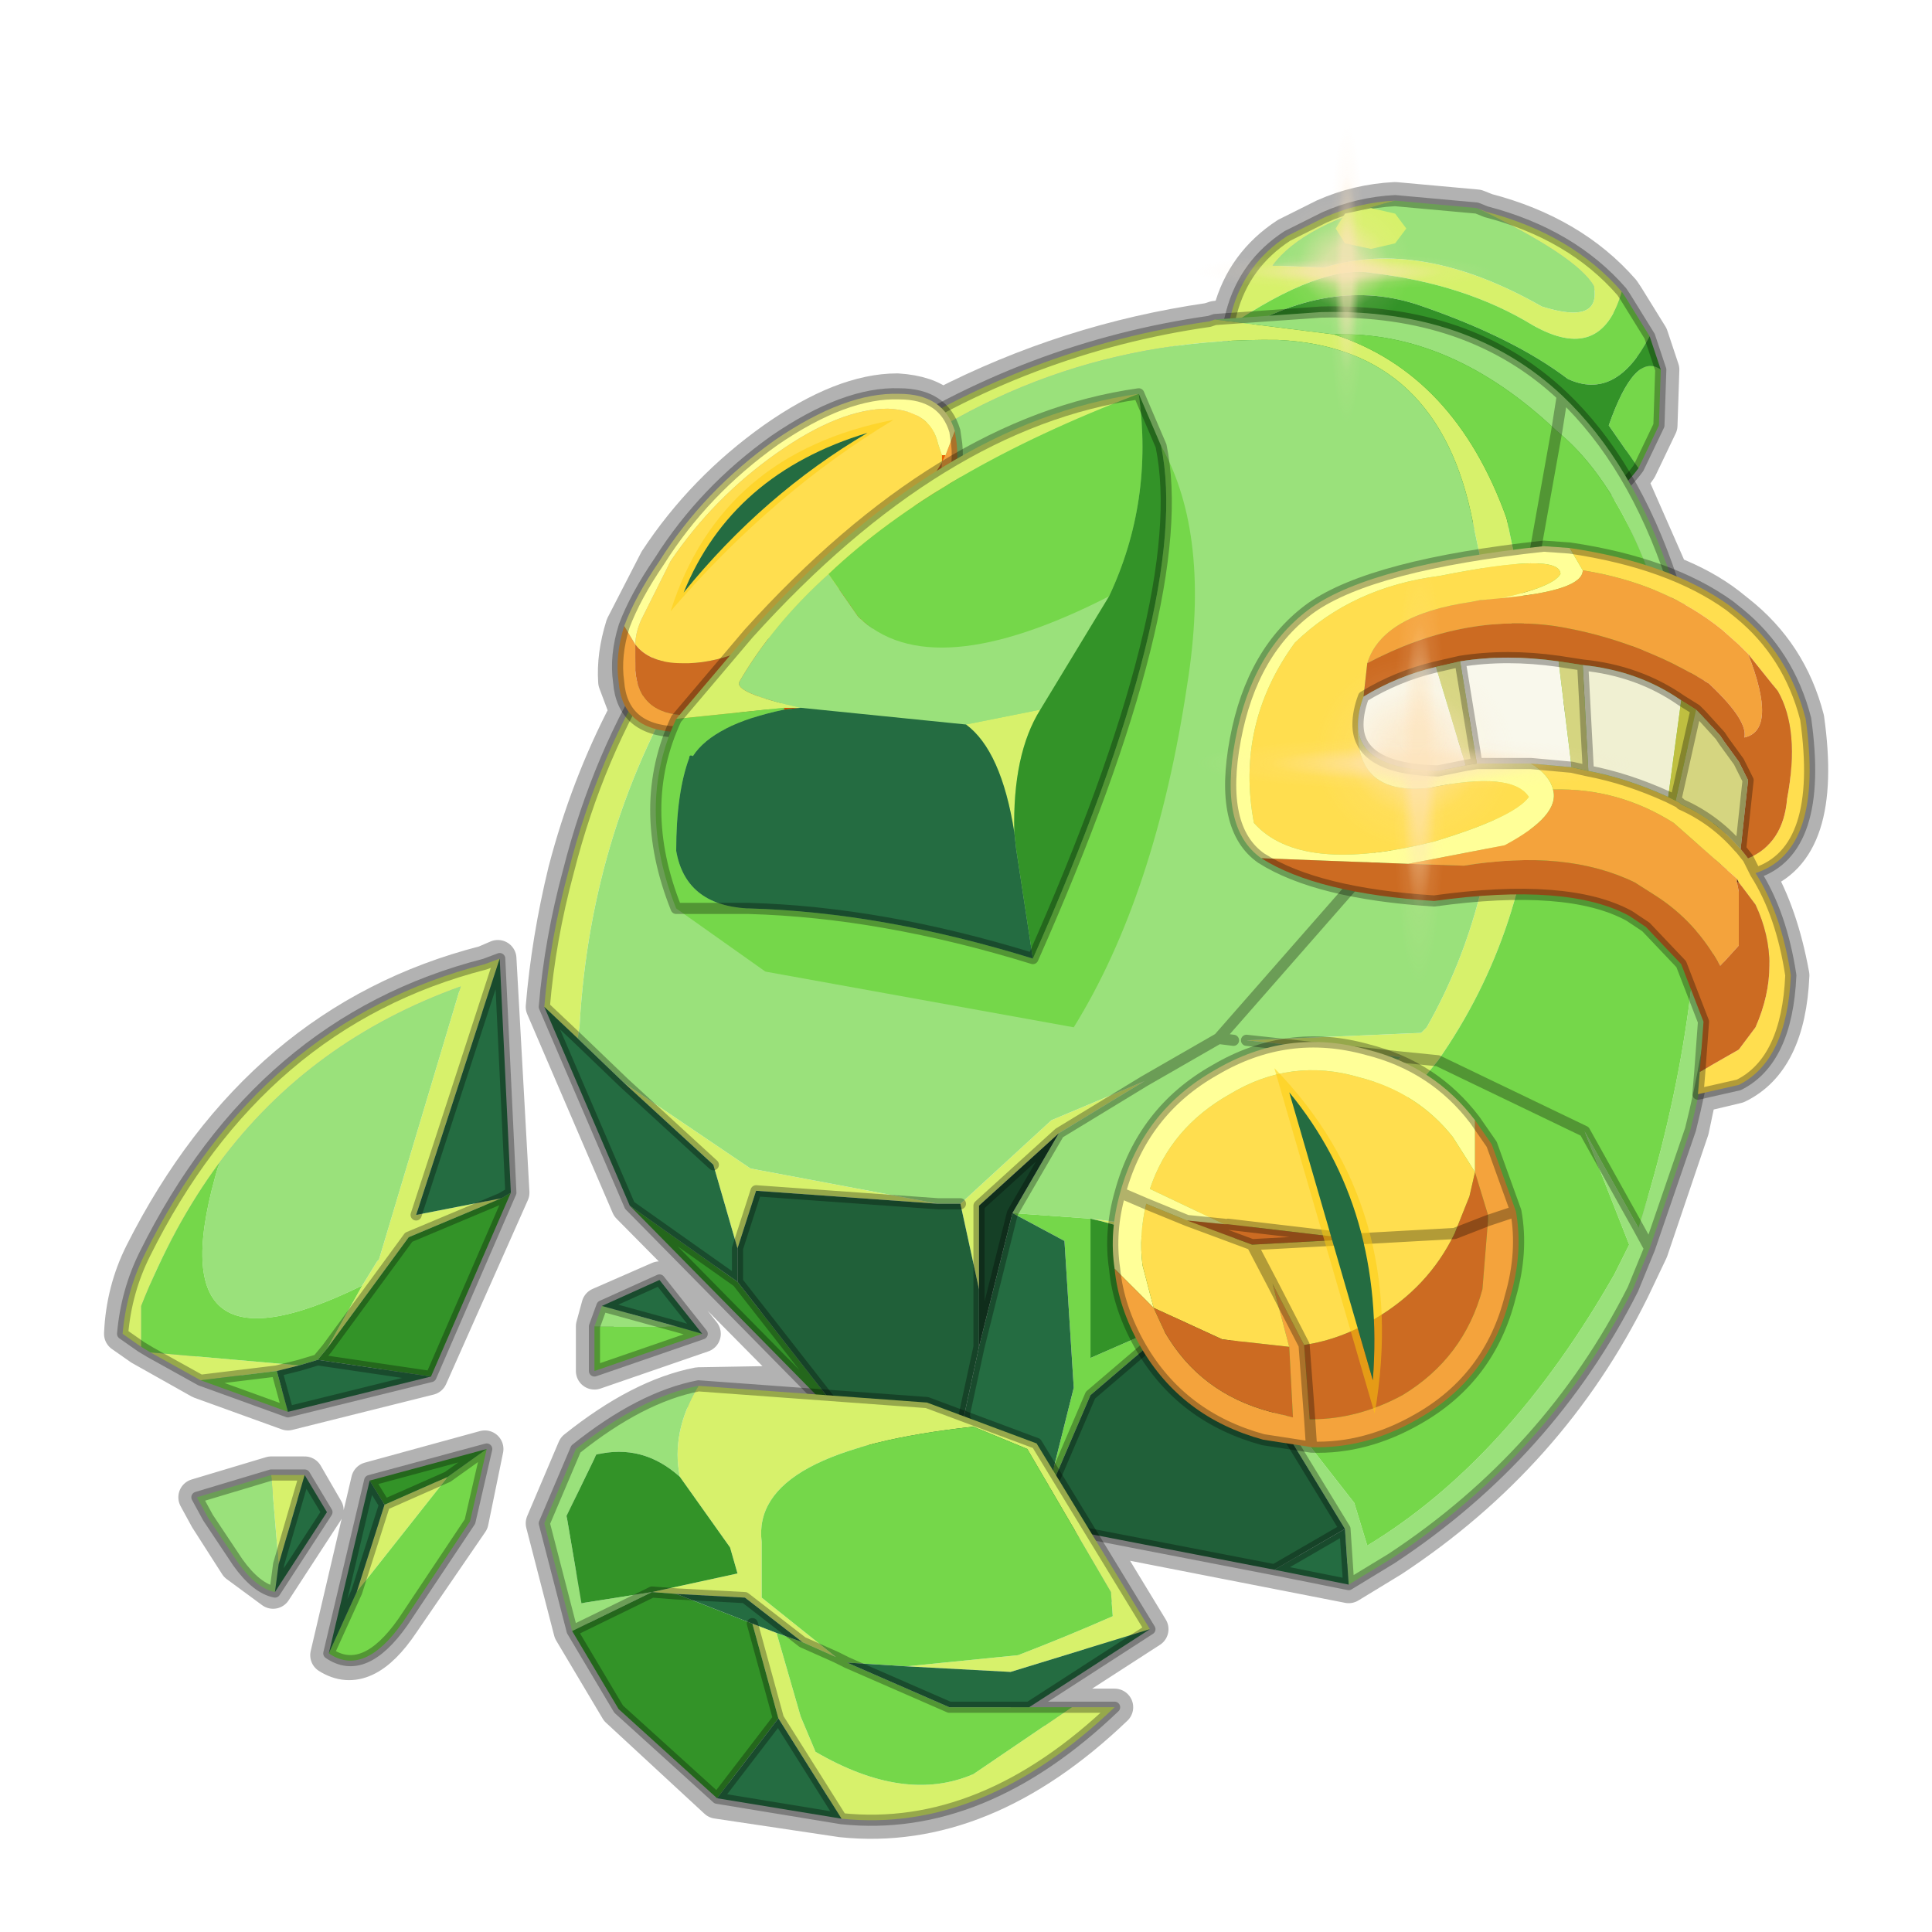 <?xml version="1.0" encoding="UTF-8" standalone="no"?>
<svg xmlns:xlink="http://www.w3.org/1999/xlink" height="52.0px" width="52.0px" xmlns="http://www.w3.org/2000/svg">
  <g transform="matrix(1.0, 0.0, 0.0, 1.0, 0.0, 0.0)">
    <use height="98.0" transform="matrix(1.0, 0.0, 0.0, 1.0, -23.0, -23.0)" width="98.0" xlink:href="#shape0"/>
    <use height="0.0" transform="matrix(0.143, 0.0, -0.013, 0.175, 36.25, 22.3)" width="0.0" xlink:href="#sprite0"/>
    <use height="0.0" transform="matrix(0.066, 0.01, -0.002, 0.025, 39.3, 7.45)" width="0.0" xlink:href="#sprite0"/>
    <use height="0.0" transform="matrix(0.059, -0.007, 0.014, 0.072, 24.1, 42.5)" width="0.0" xlink:href="#sprite0"/>
    <use height="0.0" transform="matrix(0.025, 0.019, -0.039, 0.057, 7.95, 32.0)" width="0.0" xlink:href="#sprite0"/>
    <use height="81.5" transform="matrix(0.148, 0.0, 0.0, 0.147, 32.05, 14.65)" width="81.5" xlink:href="#sprite1"/>
    <use height="81.5" transform="matrix(0.101, 0.0, 0.0, 0.101, 32.05, 3.25)" width="81.5" xlink:href="#sprite1"/>
  </g>
  <defs>
    <g id="shape0" transform="matrix(1.0, 0.0, 0.0, 1.0, 23.0, 23.0)">
      <path d="M52.0 0.0 L52.0 52.0 0.0 52.0 0.0 0.0 52.0 0.0" fill="#795fa9" fill-opacity="0.0" fill-rule="evenodd" stroke="none"/>
      <path d="M17.7 15.1 L16.8 16.85 Q16.55 17.65 16.6 18.35 L16.9 19.15 Q15.85 21.15 15.25 23.45 14.8 25.3 14.65 27.1 L16.95 32.45 21.7 37.25 18.8 37.3 Q17.25 37.6 15.5 39.0 L14.65 41.0 15.4 43.9 16.65 46.0 19.3 48.45 22.65 48.95 Q26.45 49.35 30.0 45.95 L27.7 45.95 30.95 43.85 29.4 41.3 36.3 42.65 37.45 41.95 Q41.7 39.15 43.9 34.7 L44.4 33.65 45.5 30.4 45.7 29.45 46.75 29.2 Q48.1 28.55 48.2 26.25 47.9 24.6 47.25 23.5 49.1 22.9 48.6 19.35 48.15 17.6 46.75 16.5 L46.5 16.3 Q45.85 15.8 44.95 15.45 L43.85 12.95 44.1 12.6 44.65 11.45 44.7 9.95 44.4 9.05 43.75 8.0 43.65 7.85 Q42.3 6.3 40.0 5.7 L39.75 5.6 37.55 5.4 Q36.55 5.45 35.65 5.85 L34.65 6.35 Q33.5 7.1 33.15 8.4 L33.1 8.55 32.7 8.6 32.55 8.65 Q28.75 9.2 25.35 10.95 24.95 10.6 24.15 10.55 22.7 10.55 20.85 11.85 18.95 13.2 17.7 15.1 M13.4 25.8 L13.75 32.1 11.55 37.05 7.75 38.0 5.4 37.15 3.8 36.25 3.3 35.9 Q3.35 34.75 3.85 33.75 7.0 27.5 13.05 25.95 L13.4 25.8 M7.3 39.7 L5.3 40.3 5.6 40.85 6.4 42.1 7.35 42.8 8.75 40.65 8.2 39.7 7.3 39.7 M9.95 39.85 L8.85 44.55 Q9.8 45.15 10.8 43.65 L12.65 40.95 13.05 39.0 9.95 39.85 M16.0 36.9 L18.9 35.9 17.75 34.45 16.15 35.15 16.0 35.7 16.0 36.9" fill="none" stroke="#000000" stroke-linecap="round" stroke-linejoin="round" stroke-opacity="0.302" stroke-width="1.0"/>
      <path d="M33.05 8.8 L33.15 8.4 Q33.5 7.1 34.65 6.35 L35.65 5.85 Q36.55 5.45 37.55 5.4 35.05 6.05 34.25 7.15 L35.65 7.2 Q38.25 6.4 41.5 8.25 43.1 8.75 42.9 7.7 42.45 6.9 39.75 5.6 L40.0 5.7 Q42.3 6.3 43.65 7.85 43.1 9.8 41.25 8.75 39.45 7.65 36.95 7.35 35.55 7.1 33.05 8.8" fill="#d7f16b" fill-rule="evenodd" stroke="none"/>
      <path d="M37.55 5.4 L39.75 5.6 Q42.45 6.9 42.9 7.7 43.1 8.75 41.5 8.25 38.25 6.4 35.65 7.2 L34.25 7.15 Q35.05 6.05 37.55 5.4" fill="#9ae17b" fill-rule="evenodd" stroke="none"/>
      <path d="M33.05 9.1 L33.05 8.8 Q35.55 7.1 36.95 7.35 39.45 7.65 41.25 8.75 43.1 9.8 43.65 7.85 L43.75 8.0 44.4 9.05 Q43.5 10.8 42.2 10.2 40.75 9.1 38.3 8.25 35.8 7.35 33.05 9.1 M44.7 9.95 L44.65 11.45 44.1 12.6 43.3 11.45 Q44.0 9.45 44.7 9.95" fill="#75d74a" fill-rule="evenodd" stroke="none"/>
      <path d="M44.4 9.05 L44.7 9.95 Q44.0 9.45 43.3 11.45 L44.1 12.6 Q43.45 13.5 42.15 14.0 L37.75 14.15 Q35.35 13.5 34.0 11.8 32.95 10.5 33.05 9.1 35.8 7.35 38.3 8.25 40.75 9.1 42.2 10.2 43.5 10.8 44.4 9.05" fill="#339328" fill-rule="evenodd" stroke="none"/>
      <path d="M33.05 9.1 L33.05 8.8 33.15 8.4 Q33.5 7.1 34.65 6.35 L35.65 5.85 Q36.55 5.45 37.55 5.4 L39.75 5.6 40.0 5.7 Q42.3 6.3 43.65 7.85 L43.75 8.0 44.4 9.05 44.7 9.95 44.65 11.45 44.1 12.6 Q43.45 13.5 42.15 14.0 L37.75 14.15 Q35.35 13.5 34.0 11.8 32.95 10.5 33.05 9.1 Z" fill="none" stroke="#000000" stroke-linecap="round" stroke-linejoin="round" stroke-opacity="0.302" stroke-width="0.3"/>
      <path d="M33.45 36.65 L33.95 37.25 33.85 37.3 33.45 36.65" fill="#ca5202" fill-rule="evenodd" stroke="none"/>
      <path d="M32.7 8.6 L35.9 9.0 Q39.15 10.05 40.55 13.95 L41.05 16.35 41.1 16.5 41.35 19.65 41.35 20.55 Q41.15 25.05 38.7 28.55 L37.55 29.95 36.6 30.95 33.25 33.3 Q32.6 34.15 32.95 34.95 L33.95 37.25 33.45 36.65 33.45 36.6 32.4 34.95 Q31.7 33.3 29.35 32.8 L31.3 33.05 Q34.3 31.8 36.8 29.35 L37.7 28.45 38.7 28.55 37.7 28.45 33.55 28.0 38.25 27.8 38.4 27.65 Q40.25 24.4 40.35 20.2 L39.15 20.85 40.35 19.65 40.3 17.95 39.15 20.35 40.2 17.25 40.05 16.0 39.65 14.1 Q38.75 9.35 34.4 9.15 27.85 9.05 22.8 13.3 L22.5 13.55 Q20.45 15.35 18.65 17.8 15.9 22.25 15.6 27.6 L15.55 27.95 14.65 27.1 Q14.8 25.3 15.3 23.45 16.9 17.15 21.75 13.3 L22.8 12.5 23.45 12.1 Q27.65 9.35 32.55 8.65 L32.7 8.6 M41.05 16.35 L40.3 17.95 41.05 16.35 M41.35 19.65 L40.35 20.2 41.35 19.65 M16.8 29.15 L20.2 31.45 25.25 32.4 20.35 32.05 19.85 33.6 19.2 31.35 16.8 29.15 M25.85 32.4 L28.3 30.15 30.8 29.1 28.5 30.5 26.35 32.45 26.35 34.7 25.85 32.4" fill="#d7f16b" fill-rule="evenodd" stroke="none"/>
      <path d="M35.9 9.0 L32.7 8.6 35.55 8.4 Q39.55 8.3 42.05 10.65 L41.9 11.6 42.05 10.65 Q43.95 12.45 45.0 15.6 L45.25 16.45 45.85 18.9 46.3 22.4 Q46.5 26.4 45.5 30.4 L44.4 33.6 43.95 34.7 Q41.7 39.15 37.45 41.95 L36.3 42.65 36.2 41.15 33.85 37.3 33.95 37.25 36.45 40.45 36.8 41.6 Q40.6 39.3 43.45 34.3 L43.85 33.5 42.65 30.45 44.1 33.05 Q45.9 27.35 45.7 22.2 L45.25 18.6 45.05 17.45 42.1 19.05 44.85 16.8 Q43.75 13.1 41.9 11.6 39.05 8.9 35.9 9.0 M15.55 27.95 L15.6 27.6 Q15.9 22.25 18.65 17.8 20.45 15.35 22.5 13.55 L22.8 13.3 Q27.85 9.05 34.4 9.15 38.75 9.35 39.65 14.1 L40.05 16.0 40.2 17.25 39.15 20.35 40.3 17.95 40.35 19.65 39.15 20.85 38.85 21.05 39.15 20.85 40.35 20.2 Q40.25 24.4 38.4 27.65 L38.25 27.8 33.55 28.0 37.7 28.45 36.8 29.35 Q34.3 31.8 31.3 33.05 L29.35 32.8 27.25 32.65 28.5 30.5 30.8 29.1 32.8 27.95 38.85 21.05 39.15 20.35 38.85 21.05 32.8 27.95 30.8 29.1 28.3 30.15 25.85 32.4 25.25 32.4 20.2 31.45 16.8 29.15 15.55 27.95 M45.25 16.45 L44.85 16.8 45.25 16.45 M44.4 33.6 L44.1 33.05 44.4 33.6 M32.8 27.95 L33.2 28.0 32.8 27.95" fill="#9ae17b" fill-rule="evenodd" stroke="none"/>
      <path d="M41.05 16.35 L40.55 13.95 Q39.15 10.05 35.9 9.0 39.05 8.9 41.9 11.6 L41.05 16.35 41.9 11.6 Q43.75 13.1 44.85 16.8 L42.1 19.05 45.05 17.45 45.25 18.6 45.7 22.2 Q45.9 27.35 44.1 33.05 L42.65 30.45 38.7 28.55 42.65 30.45 43.85 33.5 43.45 34.3 Q40.6 39.3 36.8 41.6 L36.45 40.45 33.95 37.25 32.95 34.95 Q32.6 34.15 33.25 33.3 L36.6 30.95 37.55 29.95 38.7 28.55 Q41.15 25.05 41.35 20.55 L41.35 19.65 41.1 16.5 41.05 16.35 M41.35 19.65 L42.1 19.05 41.35 19.65 M31.75 35.5 L29.35 37.55 28.15 40.35 28.9 37.35 28.65 33.4 27.25 32.65 29.35 32.8 29.35 36.55 31.75 35.5" fill="#75d74a" fill-rule="evenodd" stroke="none"/>
      <path d="M23.25 38.85 L16.95 32.45 19.85 34.5 23.25 38.85 M29.35 32.8 Q31.7 33.3 32.4 34.95 L31.75 35.5 29.35 36.55 29.35 32.8" fill="#339328" fill-rule="evenodd" stroke="none"/>
      <path d="M14.65 27.1 L15.55 27.95 16.8 29.15 19.2 31.35 19.85 33.6 19.85 34.5 16.95 32.45 14.65 27.1 M36.3 42.65 L34.3 42.25 36.2 41.15 36.3 42.65 M27.85 41.0 L26.7 40.5 26.4 39.45 25.95 38.1 26.35 36.25 27.25 32.65 28.65 33.4 28.9 37.35 28.15 40.35 27.85 41.0" fill="#246c41" fill-rule="evenodd" stroke="none"/>
      <path d="M34.3 42.25 L27.85 41.0 28.15 40.35 29.35 37.55 31.75 35.5 32.4 34.95 33.45 36.6 33.45 36.65 33.85 37.3 36.2 41.15 34.3 42.25 M25.55 39.95 L23.25 38.85 19.85 34.5 19.85 33.6 20.35 32.05 25.25 32.4 25.85 32.4 26.35 34.7 26.35 36.25 25.95 38.1 25.55 39.95" fill="#206039" fill-rule="evenodd" stroke="none"/>
      <path d="M26.4 39.45 L25.55 39.95 25.95 38.1 26.4 39.45 M28.5 30.5 L27.25 32.65 26.35 36.25 26.35 34.7 26.35 32.45 28.5 30.5" fill="#154026" fill-rule="evenodd" stroke="none"/>
      <path d="M32.7 8.6 L32.55 8.65 Q27.65 9.35 23.45 12.1 L22.8 12.5 21.75 13.3 Q16.9 17.15 15.3 23.45 14.8 25.3 14.65 27.1 L15.55 27.95 16.8 29.15 19.2 31.35 M39.15 20.35 L40.3 17.95 41.05 16.35 41.9 11.6 42.05 10.65 Q39.55 8.3 35.55 8.4 L32.7 8.6 M44.85 16.8 L45.25 16.45 45.0 15.6 Q43.95 12.45 42.05 10.65 M45.25 16.45 L45.85 18.9 46.3 22.4 Q46.5 26.4 45.5 30.4 L44.4 33.6 43.95 34.7 Q41.7 39.15 37.45 41.95 L36.3 42.65 34.3 42.25 27.85 41.0 26.7 40.5 26.4 39.45 25.55 39.95 23.25 38.85 16.95 32.45 14.65 27.1 M42.1 19.05 L41.35 19.65 40.35 20.2 39.15 20.85 38.85 21.05 39.15 20.35 M38.7 28.55 L42.65 30.45 44.1 33.05 44.4 33.6 M42.1 19.05 L44.85 16.8 M30.8 29.1 L32.8 27.95 38.85 21.05 M33.2 28.0 L32.8 27.95 M32.4 34.95 L33.45 36.6 M38.7 28.55 L37.7 28.45 33.55 28.0 M33.45 36.65 L33.85 37.3 36.2 41.15 36.3 42.65 M32.4 34.95 L31.75 35.5 29.35 37.55 28.15 40.35 27.85 41.0 M25.25 32.4 L25.85 32.4 M30.8 29.1 L28.5 30.5 27.25 32.65 26.35 36.25 25.95 38.1 25.55 39.95 M19.85 34.5 L16.95 32.45 M19.85 33.6 L20.35 32.05 25.25 32.4 M19.85 33.6 L19.85 34.5 23.25 38.85 M26.35 34.7 L26.35 32.45 28.5 30.5 M25.95 38.1 L26.4 39.45 M26.35 34.7 L26.35 36.25 M36.2 41.15 L34.3 42.25" fill="none" stroke="#000000" stroke-linecap="round" stroke-linejoin="round" stroke-opacity="0.302" stroke-width="0.3"/>
      <path d="M25.35 12.25 L25.45 12.25 25.35 12.45 25.35 12.25" fill="#ea6004" fill-rule="evenodd" stroke="none"/>
      <path d="M25.35 12.25 L25.25 11.95 Q25.05 11.05 23.9 11.0 22.6 11.0 20.9 12.2 19.2 13.4 18.05 15.1 L17.25 16.7 Q17.1 17.05 17.1 17.35 L16.8 16.85 Q17.1 16.05 17.75 15.1 18.95 13.2 20.85 11.85 22.75 10.55 24.2 10.6 25.4 10.6 25.7 11.6 L25.45 12.25 25.35 12.25" fill="#ffff98" fill-rule="evenodd" stroke="none"/>
      <path d="M17.1 17.35 Q17.1 17.05 17.25 16.7 L18.05 15.1 Q19.2 13.4 20.9 12.2 22.6 11.0 23.9 11.0 25.05 11.05 25.25 11.95 L25.35 12.25 25.35 12.45 24.8 13.35 Q23.55 15.25 21.7 16.55 19.8 17.9 18.35 17.85 17.5 17.85 17.1 17.35" fill="#ffde4f" fill-rule="evenodd" stroke="none"/>
      <path d="M25.45 12.25 L25.7 11.6 25.75 11.95 Q25.9 13.3 24.65 15.15 23.45 17.05 21.55 18.4 19.65 19.7 18.2 19.7 16.75 19.65 16.65 18.35 16.55 17.65 16.8 16.85 L17.1 17.35 17.1 18.05 Q17.2 19.25 18.5 19.25 19.8 19.25 21.5 18.1 23.25 16.9 24.35 15.15 25.35 13.6 25.35 12.45 L25.45 12.25" fill="#f4a33c" fill-rule="evenodd" stroke="none"/>
      <path d="M17.1 17.35 Q17.5 17.85 18.35 17.85 19.8 17.9 21.7 16.55 23.55 15.25 24.8 13.35 L25.35 12.45 Q25.35 13.6 24.35 15.15 23.25 16.9 21.5 18.1 19.8 19.25 18.5 19.25 17.2 19.25 17.1 18.05 L17.1 17.35" fill="#cc6b22" fill-rule="evenodd" stroke="none"/>
      <path d="M25.7 11.6 Q25.4 10.6 24.2 10.6 22.75 10.55 20.85 11.85 18.95 13.2 17.75 15.1 17.1 16.05 16.8 16.85 16.55 17.65 16.65 18.35 16.75 19.65 18.2 19.7 19.65 19.7 21.55 18.4 23.45 17.05 24.65 15.15 25.9 13.3 25.75 11.95 L25.7 11.6 Z" fill="none" stroke="#000000" stroke-linecap="round" stroke-linejoin="round" stroke-opacity="0.302" stroke-width="0.3"/>
      <path d="M24.05 11.3 Q20.8 13.25 18.05 16.45 19.4 12.2 24.05 11.3 M23.35 11.65 Q19.7 12.75 18.4 15.95 20.55 13.3 23.35 11.65" fill="#fdcc0b" fill-opacity="0.502" fill-rule="evenodd" stroke="none"/>
      <path d="M23.35 11.65 Q20.55 13.3 18.4 15.95 19.7 12.75 23.35 11.65" fill="#246c41" fill-rule="evenodd" stroke="none"/>
      <path d="M39.45 20.6 L39.75 20.55 41.2 20.55 Q41.7 20.85 41.8 21.25 42.0 21.95 40.5 22.75 L37.9 23.25 33.95 23.1 Q32.8 22.3 33.25 19.9 33.7 17.5 35.3 16.35 36.95 15.2 41.55 14.7 L42.25 14.75 42.6 15.35 Q42.6 15.9 40.4 16.1 41.8 15.8 42.0 15.45 42.0 14.85 38.75 15.5 36.4 15.8 34.85 17.3 33.25 19.5 33.75 22.15 35.0 23.55 38.6 22.65 40.75 22.0 41.15 21.45 40.7 20.75 38.5 21.2 36.45 21.45 36.55 19.5 36.55 20.7 38.7 20.75 L39.45 20.6" fill="#ffff98" fill-rule="evenodd" stroke="none"/>
      <path d="M46.85 22.85 L47.05 23.1 Q48.0 22.7 48.1 21.5 48.45 19.65 47.85 18.6 L47.05 17.6 46.8 17.35 46.35 16.95 Q44.8 15.7 42.6 15.35 L42.25 14.75 Q44.95 15.15 46.55 16.3 L46.8 16.5 Q48.15 17.6 48.6 19.35 49.1 22.9 47.25 23.5 47.95 24.6 48.2 26.25 48.1 28.55 46.8 29.2 L45.7 29.45 45.75 28.85 46.8 28.25 47.25 27.65 Q48.0 25.95 47.25 24.35 L46.8 23.75 46.75 23.65 45.05 22.15 Q43.55 21.2 41.8 21.25 41.7 20.85 41.2 20.55 L42.3 20.65 42.75 20.75 Q43.8 20.95 44.9 21.45 L45.1 21.55 45.2 21.6 45.25 21.65 Q46.15 22.05 46.8 22.8 L46.85 22.85 M36.8 17.85 L36.7 18.75 Q36.55 19.15 36.55 19.5 36.45 21.45 38.5 21.2 40.7 20.75 41.15 21.45 40.75 22.0 38.6 22.65 35.0 23.55 33.75 22.15 33.25 19.5 34.85 17.3 36.4 15.8 38.75 15.5 42.0 14.85 42.0 15.45 41.8 15.8 40.4 16.1 L39.9 16.15 39.85 16.15 39.6 16.2 Q37.2 16.55 36.8 17.85 M47.05 23.1 L47.25 23.5 47.05 23.1" fill="#ffde4f" fill-rule="evenodd" stroke="none"/>
      <path d="M47.05 17.6 Q47.85 19.65 46.95 19.85 47.05 19.4 46.05 18.45 L46.0 18.4 Q44.05 17.2 41.85 16.85 39.35 16.5 36.8 17.85 37.2 16.55 39.6 16.2 L39.85 16.15 39.9 16.15 40.4 16.1 Q42.6 15.9 42.6 15.35 44.8 15.7 46.35 16.95 L46.8 17.35 47.05 17.6 M37.9 23.25 L40.5 22.75 Q42.0 21.95 41.8 21.25 43.55 21.2 45.05 22.15 L46.75 23.65 46.75 23.75 46.8 24.0 46.8 25.45 46.3 26.0 Q45.65 24.8 44.55 24.1 L44.0 23.75 Q42.15 22.85 39.4 23.3 L37.9 23.25" fill="#f4a33c" fill-rule="evenodd" stroke="none"/>
      <path d="M39.3 17.8 L38.65 17.95 Q37.6 18.2 36.7 18.75 L36.8 17.85 Q39.35 16.5 41.85 16.85 44.05 17.2 46.0 18.4 L46.05 18.45 Q47.05 19.4 46.95 19.85 47.85 19.65 47.05 17.6 L47.85 18.6 Q48.45 19.65 48.1 21.5 48.0 22.7 47.05 23.1 L46.85 22.85 47.05 21.0 46.8 20.5 46.4 19.95 46.3 19.8 45.8 19.25 45.65 19.1 45.25 18.85 Q44.1 18.05 42.6 17.9 L41.95 17.8 Q40.55 17.6 39.3 17.8 M33.95 23.1 L37.9 23.25 39.4 23.3 Q42.15 22.85 44.0 23.75 L44.55 24.1 Q45.65 24.8 46.3 26.0 L46.8 25.45 46.8 24.0 46.75 23.75 46.8 23.75 47.25 24.35 Q48.0 25.95 47.25 27.65 L46.8 28.25 45.75 28.85 45.85 27.5 45.25 25.95 44.3 24.95 43.85 24.65 Q42.2 23.75 38.6 24.25 35.45 24.05 33.95 23.1" fill="#cc6b22" fill-rule="evenodd" stroke="none"/>
      <path d="M46.75 23.65 L46.8 23.75 46.75 23.75 46.75 23.65" fill="#6d2c01" fill-rule="evenodd" stroke="none"/>
      <path d="M39.3 17.8 Q40.55 17.6 41.95 17.8 L42.3 20.65 41.2 20.55 39.75 20.55 39.3 17.8 M36.7 18.75 Q37.6 18.2 38.65 17.95 L39.45 20.6 38.7 20.75 Q36.55 20.7 36.55 19.5 36.55 19.15 36.7 18.75" fill="#f9f8ec" fill-rule="evenodd" stroke="none"/>
      <path d="M42.6 17.9 Q44.1 18.05 45.25 18.85 L44.9 21.45 Q43.8 20.95 42.75 20.75 L42.6 17.9" fill="#f0f0d2" fill-rule="evenodd" stroke="none"/>
      <path d="M38.65 17.95 L39.3 17.8 39.75 20.55 39.45 20.6 38.65 17.95 M41.95 17.8 L42.6 17.9 42.75 20.75 42.3 20.65 41.95 17.8 M45.65 19.1 L45.8 19.25 46.3 19.8 46.4 19.95 46.8 20.5 47.05 21.0 46.85 22.85 46.8 22.8 Q46.15 22.05 45.25 21.65 L45.2 21.6 45.1 21.55 45.65 19.1" fill="#d5d580" fill-rule="evenodd" stroke="none"/>
      <path d="M45.25 18.85 L45.65 19.1 45.1 21.55 44.9 21.45 45.25 18.85" fill="#bfbf40" fill-rule="evenodd" stroke="none"/>
      <path d="M38.65 17.95 L39.3 17.8 Q40.55 17.6 41.95 17.8 L42.6 17.9 Q44.1 18.05 45.25 18.85 L45.65 19.1 45.8 19.25 46.3 19.8 46.4 19.95 46.8 20.5 47.05 21.0 46.85 22.85 47.05 23.1 47.25 23.5 Q47.95 24.6 48.2 26.25 48.1 28.55 46.8 29.2 L45.7 29.45 45.75 28.85 45.85 27.5 45.25 25.95 44.3 24.95 43.85 24.65 Q42.2 23.75 38.6 24.25 35.45 24.05 33.95 23.1 32.8 22.3 33.25 19.9 33.7 17.5 35.3 16.35 36.95 15.2 41.55 14.7 L42.25 14.75 Q44.95 15.15 46.55 16.3 L46.8 16.5 Q48.15 17.6 48.6 19.35 49.1 22.9 47.25 23.5 M36.7 18.75 Q37.6 18.2 38.65 17.95 M39.45 20.6 L39.75 20.55 39.3 17.8 M36.55 19.5 Q36.55 19.15 36.7 18.75 M41.2 20.55 L39.75 20.55 M45.1 21.55 L45.65 19.1 M45.1 21.55 L44.9 21.45 Q43.8 20.95 42.75 20.75 L42.3 20.65 41.2 20.55 M46.85 22.85 L46.8 22.8 Q46.15 22.05 45.25 21.65 L45.2 21.6 45.1 21.55 M39.45 20.6 L38.7 20.75 Q36.55 20.7 36.55 19.5 M42.75 20.75 L42.6 17.9" fill="none" stroke="#000000" stroke-linecap="round" stroke-linejoin="round" stroke-opacity="0.302" stroke-width="0.3"/>
      <path d="M21.55 19.05 L21.1 19.1 21.1 19.05 21.55 19.05" fill="#ca5202" fill-rule="evenodd" stroke="none"/>
      <path d="M21.1 19.05 L21.1 19.1 21.1 19.05" fill="#7e3301" fill-rule="evenodd" stroke="none"/>
      <path d="M18.2 19.35 L20.15 17.05 Q25.3 11.35 30.65 10.6 25.25 12.65 22.3 15.45 20.8 16.8 19.9 18.35 19.75 18.65 21.55 19.05 L21.1 19.05 18.2 19.35 M26.0 19.5 L28.0 19.1 Q27.25 20.3 27.3 22.4 26.95 20.2 26.0 19.5" fill="#d7f16b" fill-rule="evenodd" stroke="none"/>
      <path d="M21.55 19.05 Q19.75 18.65 19.9 18.35 20.8 16.8 22.3 15.45 L23.1 16.6 Q25.05 18.5 29.85 16.05 L28.0 19.1 26.0 19.5 21.55 19.05" fill="#9ae17b" fill-rule="evenodd" stroke="none"/>
      <path d="M31.25 12.0 Q32.6 14.4 31.95 18.45 31.1 24.1 28.9 27.65 L20.6 26.15 18.2 24.45 Q17.1 21.7 18.2 19.35 L21.1 19.05 21.1 19.1 Q19.2 19.5 18.65 20.35 18.55 20.3 18.55 20.4 18.2 21.35 18.2 22.9 18.45 24.35 20.1 24.45 L20.15 24.45 Q23.75 24.55 27.8 25.8 32.1 16.1 31.25 12.0 M18.2 24.45 L20.1 24.45 18.2 24.45 M29.85 16.05 Q25.05 18.5 23.1 16.6 L22.3 15.45 Q25.25 12.65 30.65 10.6 31.05 13.5 29.85 16.05" fill="#75d74a" fill-rule="evenodd" stroke="none"/>
      <path d="M30.65 10.6 L31.25 12.0 Q32.1 16.1 27.8 25.8 L27.35 22.85 27.3 22.4 Q27.25 20.3 28.0 19.1 L29.85 16.05 Q31.05 13.5 30.65 10.6" fill="#339328" fill-rule="evenodd" stroke="none"/>
      <path d="M27.8 25.8 Q23.75 24.55 20.15 24.45 L20.1 24.45 Q18.45 24.35 18.2 22.9 18.2 21.35 18.55 20.4 18.55 20.3 18.65 20.35 19.2 19.5 21.1 19.1 L21.55 19.05 26.0 19.5 Q26.95 20.2 27.3 22.4 L27.35 22.85 27.8 25.8 M21.1 19.05 L21.1 19.1 21.1 19.05" fill="#246c41" fill-rule="evenodd" stroke="none"/>
      <path d="M18.2 24.45 Q17.1 21.7 18.2 19.35 L20.15 17.05 Q25.3 11.35 30.65 10.6 L31.25 12.0 Q32.1 16.1 27.8 25.8 23.75 24.55 20.15 24.45 L20.1 24.45 18.2 24.45 Z" fill="none" stroke="#000000" stroke-linecap="round" stroke-linejoin="round" stroke-opacity="0.302" stroke-width="0.3"/>
      <path d="M30.0 34.15 Q29.85 33.15 30.15 32.1 30.75 29.9 32.7 28.8 34.65 27.65 36.8 28.25 38.6 28.7 39.7 30.15 L39.7 31.55 39.45 31.15 39.1 30.6 Q38.15 29.4 36.6 29.0 34.75 28.45 33.1 29.45 31.5 30.35 30.95 32.0 L32.95 32.95 31.95 32.85 30.85 32.4 Q30.65 33.25 30.75 34.05 L31.05 35.2 30.0 34.15 M30.15 32.1 L30.85 32.4 30.15 32.1" fill="#ffff98" fill-rule="evenodd" stroke="none"/>
      <path d="M31.05 35.2 L30.75 34.05 Q30.65 33.25 30.85 32.4 L31.95 32.85 33.7 33.5 34.25 34.55 33.7 33.5 36.45 33.35 33.05 32.95 32.95 32.95 30.95 32.0 Q31.5 30.35 33.1 29.45 34.75 28.45 36.6 29.0 38.15 29.4 39.1 30.6 L39.45 31.15 39.7 31.55 39.55 32.2 39.15 33.2 36.45 33.35 39.15 33.2 Q38.45 34.65 37.0 35.5 36.1 36.05 35.1 36.2 L34.25 34.55 34.7 36.25 32.9 36.05 31.05 35.2" fill="#ffde4f" fill-rule="evenodd" stroke="none"/>
      <path d="M39.7 30.15 L40.15 30.8 40.8 32.6 Q41.0 33.7 40.65 34.9 40.1 37.1 38.15 38.2 36.75 39.0 35.3 38.95 L34.0 38.75 Q31.8 38.15 30.7 36.25 30.1 35.2 30.0 34.15 L31.05 35.2 31.35 35.85 Q32.3 37.5 34.2 38.0 L34.8 38.15 34.7 36.25 34.25 34.55 35.1 36.2 35.25 38.2 35.3 38.2 Q36.55 38.2 37.75 37.55 39.4 36.55 39.9 34.7 L40.05 32.85 40.05 32.7 39.7 31.55 39.7 30.15 M35.3 38.95 L35.25 38.2 35.3 38.95 M40.8 32.6 L40.05 32.85 40.8 32.6" fill="#f4a33c" fill-rule="evenodd" stroke="none"/>
      <path d="M32.95 32.95 L33.05 32.95 36.45 33.35 33.7 33.5 31.95 32.85 32.95 32.95 M39.15 33.2 L39.55 32.2 39.7 31.55 40.05 32.7 40.05 32.85 39.15 33.2 40.05 32.85 39.9 34.7 Q39.4 36.55 37.75 37.55 36.55 38.2 35.3 38.2 L35.25 38.2 35.1 36.2 Q36.1 36.05 37.0 35.5 38.45 34.65 39.15 33.2 M31.05 35.2 L32.9 36.05 34.7 36.25 34.8 38.15 34.2 38.0 Q32.3 37.5 31.35 35.85 L31.05 35.2" fill="#cc6b22" fill-rule="evenodd" stroke="none"/>
      <path d="M30.0 34.15 Q29.85 33.15 30.15 32.1 30.75 29.9 32.7 28.8 34.65 27.65 36.8 28.25 38.6 28.7 39.7 30.15 L40.15 30.8 40.8 32.6 Q41.0 33.7 40.65 34.9 40.1 37.1 38.15 38.2 36.75 39.0 35.3 38.95 L34.0 38.75 Q31.8 38.15 30.7 36.25 30.1 35.2 30.0 34.15 M30.85 32.4 L30.15 32.1 M33.05 32.95 L36.45 33.35 39.15 33.2 40.05 32.85 40.8 32.6 M31.95 32.85 L32.95 32.95 M34.25 34.55 L33.7 33.5 31.95 32.85 30.85 32.4 M34.25 34.55 L35.1 36.2 35.25 38.2 35.3 38.95 M33.7 33.5 L36.45 33.35" fill="none" stroke="#000000" stroke-linecap="round" stroke-linejoin="round" stroke-opacity="0.302" stroke-width="0.3"/>
      <path d="M37.0 38.05 L34.3 28.75 Q37.95 32.5 37.0 38.05 M36.95 37.15 Q37.3 32.55 34.7 29.4 L36.95 37.15" fill="#fdcc0b" fill-opacity="0.502" fill-rule="evenodd" stroke="none"/>
      <path d="M36.95 37.15 L34.7 29.4 Q37.3 32.55 36.95 37.15" fill="#246c41" fill-rule="evenodd" stroke="none"/>
      <path d="M18.3 39.75 Q18.05 38.55 18.8 37.3 L24.95 37.75 27.9 38.85 30.95 43.85 27.2 45.0 24.4 44.85 27.4 44.55 Q28.7 44.05 29.95 43.5 L29.9 42.85 27.65 39.0 26.2 38.4 Q20.2 39.05 20.5 41.5 L20.5 43.0 22.5 44.6 21.6 44.2 20.05 43.0 18.2 42.9 17.55 42.85 19.85 42.35 19.65 41.65 18.3 39.75 M28.85 45.95 L30.0 45.95 Q26.45 49.35 22.65 48.95 L20.95 46.25 20.25 43.7 20.9 43.95 21.55 46.2 21.95 47.15 Q24.35 48.55 26.2 47.75 L28.85 45.95" fill="#d7f16b" fill-rule="evenodd" stroke="none"/>
      <path d="M16.0 35.7 L16.2 35.15 18.2 35.7 16.0 35.7 M18.8 37.3 Q18.05 38.55 18.3 39.75 17.3 38.85 16.05 39.15 L15.25 40.8 15.65 43.15 17.55 42.85 15.4 43.9 14.65 41.0 15.5 39.0 Q17.25 37.6 18.8 37.3" fill="#9ae17b" fill-rule="evenodd" stroke="none"/>
      <path d="M16.0 35.7 L18.2 35.7 18.9 35.9 16.0 36.9 16.0 35.7 M21.6 44.2 L22.5 44.6 20.5 43.0 20.5 41.5 Q20.2 39.05 26.2 38.4 L27.65 39.0 29.9 42.85 29.95 43.5 Q28.7 44.05 27.4 44.55 L24.4 44.85 22.8 44.75 22.5 44.6 22.8 44.75 25.55 45.95 27.7 45.95 28.85 45.95 26.2 47.75 Q24.35 48.55 21.95 47.15 L21.55 46.2 20.9 43.95 21.6 44.2" fill="#75d74a" fill-rule="evenodd" stroke="none"/>
      <path d="M15.4 43.9 L17.55 42.85 15.65 43.15 15.25 40.8 16.05 39.15 Q17.3 38.85 18.3 39.75 L19.65 41.65 19.85 42.35 17.55 42.85 18.2 42.9 20.25 43.7 20.95 46.25 19.3 48.4 16.65 46.0 15.4 43.9" fill="#339328" fill-rule="evenodd" stroke="none"/>
      <path d="M18.2 35.7 L16.2 35.15 17.75 34.45 18.9 35.9 18.2 35.7 M18.2 42.9 L20.05 43.0 21.6 44.2 20.9 43.95 20.25 43.7 18.2 42.9 M24.4 44.85 L27.2 45.0 30.95 43.85 27.7 45.95 25.55 45.95 22.8 44.75 24.4 44.85 M22.65 48.95 L19.3 48.4 20.95 46.25 22.65 48.95" fill="#246c41" fill-rule="evenodd" stroke="none"/>
      <path d="M16.2 35.15 L16.0 35.7 16.0 36.9 18.9 35.9 18.2 35.7 16.2 35.15 17.75 34.45 18.9 35.9 M18.8 37.3 Q17.25 37.6 15.5 39.0 L14.65 41.0 15.4 43.9 17.55 42.85 18.2 42.9 20.05 43.0 21.6 44.2 22.5 44.6 22.8 44.75 25.55 45.95 27.7 45.95 28.85 45.95 30.0 45.95 Q26.45 49.35 22.65 48.95 L19.3 48.4 16.65 46.0 15.4 43.9 M30.95 43.85 L27.9 38.85 24.95 37.75 18.8 37.3 M30.95 43.85 L27.7 45.95 M20.25 43.7 L20.95 46.25 22.65 48.95 M20.95 46.25 L19.3 48.4" fill="none" stroke="#000000" stroke-linecap="round" stroke-linejoin="round" stroke-opacity="0.302" stroke-width="0.3"/>
      <path d="M3.8 36.25 L3.3 35.9 Q3.4 34.75 3.9 33.75 7.0 27.5 13.05 25.95 L13.45 25.8 11.2 32.7 13.5 32.25 11.0 33.3 8.8 36.3 9.75 34.6 10.15 33.95 10.2 33.9 12.4 26.55 Q8.35 28.0 5.9 31.3 4.65 33.0 3.8 35.15 L3.8 36.25 M5.4 37.15 L4.05 36.4 8.05 36.75 7.45 36.9 5.4 37.15 M7.5 42.1 L7.3 39.7 8.2 39.7 7.5 42.1 M10.35 40.5 L12.05 39.75 9.6 42.85 10.35 40.5" fill="#d7f16b" fill-rule="evenodd" stroke="none"/>
      <path d="M5.9 31.3 Q8.35 28.0 12.4 26.55 L10.2 33.9 10.15 33.95 9.75 34.6 Q4.05 37.4 5.9 31.3 M7.4 42.85 Q6.9 42.75 6.4 42.05 L5.6 40.85 5.3 40.3 7.3 39.7 7.5 42.1 7.4 42.85" fill="#9ae17b" fill-rule="evenodd" stroke="none"/>
      <path d="M7.75 38.0 L5.4 37.15 7.45 36.9 7.75 38.0 M4.05 36.4 L3.8 36.25 3.8 35.15 Q4.65 33.0 5.9 31.3 4.05 37.4 9.75 34.6 L8.8 36.3 8.55 36.6 8.05 36.75 4.05 36.4 M12.05 39.75 L13.1 39.0 12.65 40.95 10.85 43.65 Q9.8 45.15 8.85 44.5 L9.6 42.85 12.05 39.75" fill="#75d74a" fill-rule="evenodd" stroke="none"/>
      <path d="M13.75 32.1 L11.6 37.05 8.55 36.6 8.8 36.3 11.0 33.3 13.5 32.25 13.75 32.1 M9.95 39.85 L13.1 39.0 12.05 39.75 10.35 40.5 9.95 39.85" fill="#339328" fill-rule="evenodd" stroke="none"/>
      <path d="M13.45 25.8 L13.75 32.1 13.5 32.25 11.2 32.7 13.45 25.8 M11.6 37.05 L7.75 38.0 7.45 36.9 8.05 36.75 8.55 36.6 11.6 37.05 M7.4 42.85 L7.5 42.1 8.2 39.7 8.8 40.7 7.4 42.85 M9.95 39.85 L10.35 40.5 9.6 42.85 8.85 44.5 9.95 39.85" fill="#246c41" fill-rule="evenodd" stroke="none"/>
      <path d="M3.8 36.25 L3.3 35.9 Q3.4 34.75 3.9 33.75 7.0 27.5 13.05 25.95 L13.45 25.8 13.75 32.1 11.6 37.05 7.75 38.0 5.4 37.15 4.05 36.4 3.8 36.25 M8.8 36.3 L11.0 33.3 13.5 32.25 13.75 32.1 M11.2 32.7 L13.45 25.8 M7.3 39.7 L5.3 40.3 5.6 40.85 6.4 42.05 Q6.9 42.75 7.4 42.85 L7.5 42.1 8.2 39.7 8.8 40.7 7.4 42.85 M7.3 39.7 L8.2 39.7 M8.55 36.6 L8.8 36.3 M8.05 36.75 L8.55 36.6 11.6 37.05 M7.45 36.9 L8.05 36.75 M7.45 36.9 L5.4 37.15 M7.75 38.0 L7.45 36.9 M13.1 39.0 L9.95 39.85 10.35 40.5 12.05 39.75 13.1 39.0 12.65 40.95 10.85 43.65 Q9.8 45.15 8.85 44.5 L9.95 39.85 M10.35 40.5 L9.6 42.85 8.85 44.5" fill="none" stroke="#000000" stroke-linecap="round" stroke-linejoin="round" stroke-opacity="0.302" stroke-width="0.3"/>
      <path d="M37.55 6.55 L36.9 6.7 36.2 6.55 35.95 6.15 36.2 5.75 36.9 5.6 37.55 5.75 37.85 6.15 37.55 6.55" fill="#d7f16b" fill-rule="evenodd" stroke="none"/>
    </g>
    <g id="sprite1" transform="matrix(1.0, 0.0, 0.0, 1.0, 0.0, 0.0)">
      <use height="26.7" transform="matrix(0.004, -1.351, 1.393, 0.02, 22.09, 56.026)" width="26.7" xlink:href="#sprite2"/>
      <use height="26.7" transform="matrix(0.009, -3.049, 0.372, 0.005, 36.507, 81.377)" width="26.7" xlink:href="#sprite2"/>
      <use height="26.7" transform="matrix(3.049, 0.009, -0.005, 0.372, 0.122, 35.107)" width="26.7" xlink:href="#sprite2"/>
    </g>
    <g id="sprite2" transform="matrix(1.0, 0.0, 0.0, 1.0, 13.35, 13.35)">
      <use height="26.7" transform="matrix(1.0, 0.0, 0.0, 1.0, -13.35, -13.35)" width="26.7" xlink:href="#shape1"/>
    </g>
    <g id="shape1" transform="matrix(1.0, 0.0, 0.0, 1.0, 13.35, 13.35)">
      <path d="M9.3 -9.85 Q13.35 -5.8 13.35 0.0 13.35 5.8 9.3 9.3 5.8 13.35 0.0 13.35 -5.8 13.35 -9.85 9.3 -13.35 5.8 -13.35 0.0 -13.35 -5.8 -9.85 -9.85 -5.8 -13.35 0.0 -13.35 5.8 -13.35 9.3 -9.85" fill="url(#gradient0)" fill-rule="evenodd" stroke="none"/>
    </g>
    <radialGradient cx="0" cy="0" gradientTransform="matrix(0.021, 0.0, 0.0, 0.021, 0.0, 0.0)" gradientUnits="userSpaceOnUse" id="gradient0" r="819.2" spreadMethod="pad">
      <stop offset="0.196" stop-color="#fee3bc" stop-opacity="0.576"/>
      <stop offset="0.502" stop-color="#fee3bc" stop-opacity="0.09"/>
      <stop offset="0.761" stop-color="#ffe3bd" stop-opacity="0.0"/>
    </radialGradient>
  </defs>
</svg>
